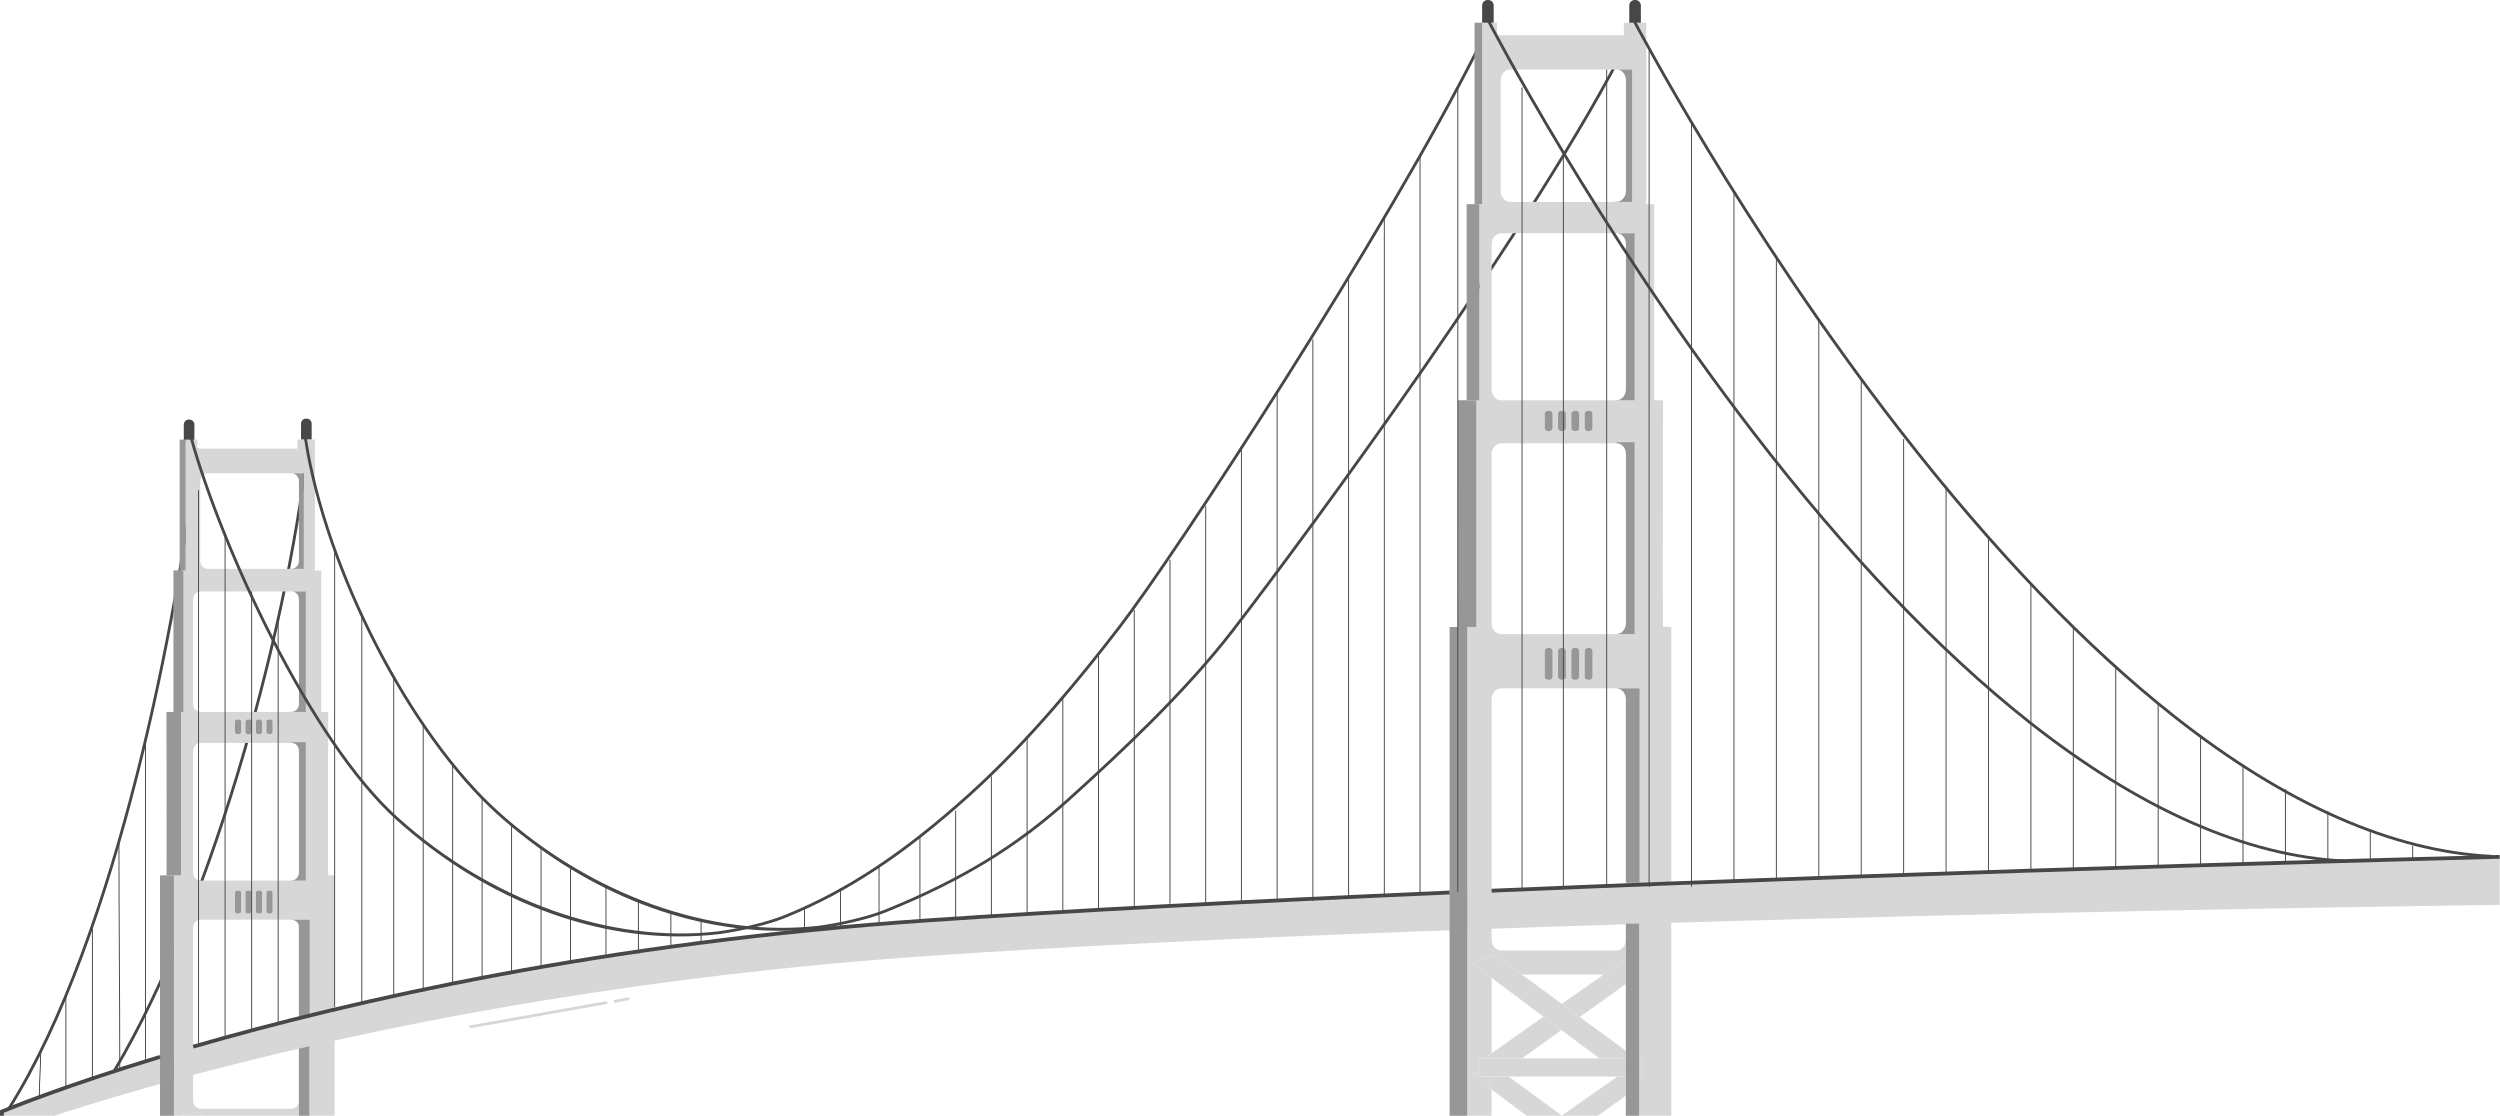 <svg width="1434" height="640" viewBox="0 0 1434 640" fill="none" xmlns="http://www.w3.org/2000/svg">
<path d="M856.783 13.146H850.143V3.143C850.143 1.406 851.551 0 853.286 0H853.64C855.377 0 856.783 1.408 856.783 3.143V13.146Z" fill="#474747"/>
<path d="M941.194 13.146H934.554V3.143C934.554 1.406 935.96 0 937.697 0H938.051C939.788 0 941.194 1.408 941.194 3.143V13.146Z" fill="#474747"/>
<path d="M111.507 252.714H105.416V243.54C105.416 241.947 106.706 240.657 108.298 240.657H108.622C110.215 240.657 111.505 241.947 111.505 243.54L111.507 252.714Z" fill="#474747"/>
<path d="M178.764 252.172H172.673V242.998C172.673 241.405 173.963 240.115 175.555 240.115H175.879C177.472 240.115 178.762 241.405 178.762 242.998V252.172H178.764Z" fill="#474747"/>
<path d="M994.869 109.854H994.321V508.667H994.869V109.854Z" fill="#474747"/>
<path d="M1019.2 147.803H1018.65V508.667H1019.2V147.803Z" fill="#474747"/>
<path d="M1043.53 183.564H1042.99V508.669H1043.53V183.564Z" fill="#474747"/>
<path d="M1067.86 217.085H1067.32V508.666H1067.86V217.085Z" fill="#474747"/>
<path d="M1092.2 251.862H1091.65V508.667H1092.2V251.862Z" fill="#474747"/>
<path d="M1116.53 279.822H1115.99V508.666H1116.53V279.822Z" fill="#474747"/>
<path d="M1140.86 308.292H1140.32V508.665H1140.86V308.292Z" fill="#474747"/>
<path d="M1165.2 334.604H1164.65V508.666H1165.2V334.604Z" fill="#474747"/>
<path d="M1189.53 359.721H1188.98V508.667H1189.53V359.721Z" fill="#474747"/>
<path d="M1213.86 382.606H1213.31V508.667H1213.86V382.606Z" fill="#474747"/>
<path d="M1238.2 403.395H1237.65V508.668H1238.2V403.395Z" fill="#474747"/>
<path d="M1262.53 421.635H1261.98V508.666H1262.53V421.635Z" fill="#474747"/>
<path d="M1286.86 439.158H1286.31V508.665H1286.86V439.158Z" fill="#474747"/>
<path d="M1311.2 452.648H1310.65V508.666H1311.2V452.648Z" fill="#474747"/>
<path d="M1335.53 465.15H1334.98V508.666H1335.53V465.15Z" fill="#474747"/>
<path d="M1359.86 475.805H1359.31V508.667H1359.86V475.805Z" fill="#474747"/>
<path d="M1384.19 485.076H1383.64V508.667H1384.19V485.076Z" fill="#474747"/>
<path d="M5.737 636.41L4.347 635.534C66.711 536.649 101.593 351.222 112.371 257.248L114.003 257.436C103.209 351.548 68.257 537.273 5.737 636.41Z" fill="#474747"/>
<path d="M60.941 623.354L59.55 622.478C118.452 529.08 163.323 364.596 175.637 257.248L177.269 257.436C164.935 364.964 119.972 529.752 60.941 623.354Z" fill="#474747"/>
<path d="M171.448 530.968C171.169 529.365 170.173 528.318 168.521 527.781C170.217 528.384 171.448 530.066 171.448 532.068V530.968Z" fill="#D7D7D7"/>
<path d="M99.498 327.229H99.494V408.356H99.498V327.229Z" fill="#D7D7D7"/>
<path d="M105.222 327.228V408.378H103.862V502.144H99.767V746.207H110.77V736.892H104.852V729.389H109.093V725.766C109.093 725.766 109.697 725.374 110.77 724.682V693.484C105.444 689.798 101.887 687.295 101.742 687.084L104.854 686.149V680.608H109.095V679.559C109.095 679.559 109.699 679.167 110.773 678.475V647.277C105.446 643.591 101.889 641.087 101.744 640.877L112.22 637.73L124.459 645.937H161.349C165.699 643.164 169.245 640.921 171.437 639.567V631.531C171.385 633.989 169.499 635.967 167.171 635.967H115.05C112.689 635.967 110.775 633.934 110.775 631.426V532.064C110.775 529.557 112.689 527.524 115.05 527.524H167.171C167.449 527.524 167.721 527.557 167.983 527.612C167.883 527.588 167.808 527.546 167.703 527.524H177.658V594.346H171.448V597.064H177.474V680.604H178.359V688.107H177.474V729.382H178.359V736.886H177.474V746.201H188.977L191.951 746.07V502.144C191.951 502.144 188.532 501.844 188.25 502.144C187.969 502.444 188.25 408.358 188.25 408.358H184.248V327.232H180.667V252.173H170.555V257.342H147.533H136.214H113.193V252.173H106.477V327.23L105.222 327.228ZM134.769 522.714V512.09C134.769 511.395 135.332 510.832 136.026 510.832H137.057C137.752 510.832 138.315 511.395 138.315 512.09V522.714C138.315 523.409 137.752 523.972 137.057 523.972H136.026C135.332 523.972 134.769 523.409 134.769 522.714ZM140.785 522.714V512.09C140.785 511.395 141.348 510.832 142.042 510.832H143.072C143.766 510.832 144.329 511.395 144.329 512.09V522.714C144.329 523.409 143.766 523.972 143.072 523.972H142.042C141.348 523.972 140.785 523.409 140.785 522.714ZM146.802 522.714V512.09C146.802 511.395 147.365 510.832 148.059 510.832H149.091C149.785 510.832 150.348 511.395 150.348 512.09V522.714C150.348 523.409 149.785 523.972 149.091 523.972H148.059C147.365 523.972 146.802 523.409 146.802 522.714ZM152.818 522.714V512.09C152.818 511.395 153.381 510.832 154.076 510.832H155.107C155.801 510.832 156.364 511.395 156.364 512.09V522.714C156.364 523.409 155.801 523.972 155.107 523.972H154.076C153.381 523.972 152.818 523.409 152.818 522.714ZM114.838 276.057C114.838 273.549 116.752 271.519 119.113 271.519H166.017H167.169C169.53 271.519 171.444 273.552 171.444 276.057V321.761C171.444 322.67 171.186 323.511 170.754 324.22C171.216 323.495 171.488 322.622 171.488 321.68V275.976C171.488 273.749 169.974 271.905 167.983 271.519H174.265V326.301H167.171H166.019H119.115C116.754 326.301 114.84 324.269 114.84 321.763V276.057H114.838ZM110.773 343.788C110.773 341.28 112.687 339.248 115.048 339.248H167.171C169.532 339.248 171.446 341.28 171.446 343.788V403.84C171.446 404.746 171.188 405.587 170.756 406.297C171.218 405.572 171.488 404.698 171.488 403.756V343.705C171.488 341.477 169.974 339.633 167.981 339.248H175.415V408.378H167.171H115.05C112.689 408.378 110.775 406.345 110.775 403.84L110.773 343.788ZM134.769 419.817V413.954C134.769 413.26 135.332 412.697 136.026 412.697H137.057C137.752 412.697 138.315 413.26 138.315 413.954V419.817C138.315 420.512 137.752 421.075 137.057 421.075H136.026C135.332 421.075 134.769 420.512 134.769 419.817ZM140.785 419.817V413.954C140.785 413.26 141.348 412.697 142.042 412.697H143.072C143.766 412.697 144.329 413.26 144.329 413.954V419.817C144.329 420.512 143.766 421.075 143.072 421.075H142.042C141.348 421.075 140.785 420.512 140.785 419.817ZM146.802 419.817V413.954C146.802 413.26 147.365 412.697 148.059 412.697H149.091C149.785 412.697 150.348 413.26 150.348 413.954V419.817C150.348 420.512 149.785 421.075 149.091 421.075H148.059C147.365 421.075 146.802 420.512 146.802 419.817ZM156.364 419.817C156.364 420.512 155.801 421.075 155.107 421.075H154.076C153.381 421.075 152.818 420.512 152.818 419.817V413.954C152.818 413.26 153.381 412.697 154.076 412.697H155.107C155.801 412.697 156.364 413.26 156.364 413.954V419.817ZM110.773 430.703C110.773 428.195 112.687 426.165 115.048 426.165H167.171C169.532 426.165 171.446 428.197 171.446 430.703V500.558C171.446 501.465 171.19 502.306 170.756 503.015C171.218 502.29 171.488 501.417 171.488 500.475V430.62C171.488 428.112 169.574 426.079 167.213 426.079H167.169V425.681H175.415V505.096H167.171H115.05C112.689 505.096 110.775 503.064 110.775 500.558L110.773 430.703Z" fill="#D7D7D7"/>
<path d="M150.607 663.474L171.436 649.818V639.57C169.244 640.924 165.698 643.167 161.348 645.939C155.894 649.415 149.225 653.693 142.483 658.027L150.607 663.474Z" fill="#D7D7D7"/>
<path d="M134.203 663.357C136.948 665.232 139.683 667.1 142.327 668.903C149.149 673.557 155.339 677.771 159.511 680.61H171.437V677.443L150.608 663.473L142.485 658.026L124.459 645.938L112.22 637.731L101.744 640.879C101.889 641.089 105.446 643.593 110.772 647.279C116.99 651.58 125.629 657.498 134.203 663.357Z" fill="#D7D7D7"/>
<path d="M99.77 502.146H95.493C95.493 502.146 95.434 502.146 95.331 502.146H91.791V746.209H99.77V502.146Z" fill="#D7D7D7"/>
<path opacity="0.3" d="M99.77 502.146H95.493C95.493 502.146 95.434 502.146 95.331 502.146H91.791V746.209H99.77V502.146Z" fill="black"/>
<path opacity="0.3" d="M167.982 527.617C168.175 527.663 168.344 527.727 168.519 527.784C168.344 527.72 168.169 527.654 167.982 527.617Z" fill="black"/>
<path d="M171.448 530.967V532.066V594.35H177.658V527.528H167.703C167.808 527.548 167.883 527.592 167.983 527.616C168.17 527.653 168.345 527.719 168.52 527.782C170.174 528.319 171.17 529.364 171.448 530.967Z" fill="#D7D7D7"/>
<path opacity="0.3" d="M171.448 530.967V532.066V594.35H177.658V527.528H167.703C167.808 527.548 167.883 527.592 167.983 527.616C168.17 527.653 168.345 527.719 168.52 527.782C170.174 528.319 171.17 529.364 171.448 530.967Z" fill="black"/>
<path opacity="0.3" d="M171.447 597.068H171.437V631.534C171.437 631.499 171.447 631.466 171.447 631.429V597.068Z" fill="black"/>
<path d="M177.472 729.387V688.112V680.608V597.068H171.446V631.431C171.446 631.466 171.438 631.499 171.436 631.536V639.572V649.82L171.446 649.813V677.45L171.436 677.443V680.61V688.114V696.025L171.446 696.019V723.655L171.436 723.648V728.519L171.446 728.517V729.389H171.436V736.893H171.446V746.208H177.472V736.893V729.387Z" fill="#D7D7D7"/>
<path opacity="0.3" d="M177.472 729.387V688.112V680.608V597.068H171.446V631.431C171.446 631.466 171.438 631.499 171.436 631.536V639.572V649.82L171.446 649.813V677.45L171.436 677.443V680.61V688.114V696.025L171.446 696.019V723.655L171.436 723.648V728.519L171.446 728.517V729.389H171.436V736.893H171.446V746.208H177.472V736.893V729.387Z" fill="black"/>
<path opacity="0.3" d="M95.488 408.356V502.142C95.832 502.385 95.488 408.356 95.488 408.356Z" fill="black"/>
<path d="M103.862 502.144V408.378H99.496V408.358H99.492H95.488C95.488 408.358 95.83 502.385 95.488 502.144H99.766H103.862Z" fill="#D7D7D7"/>
<path opacity="0.3" d="M103.862 502.144V408.378H99.496V408.358H99.492H95.488C95.488 408.358 95.83 502.385 95.488 502.144H99.766H103.862Z" fill="black"/>
<path opacity="0.3" d="M103.074 327.229H99.497V327.231H103.074V327.229Z" fill="black"/>
<path d="M99.497 408.357H103.862V408.379H105.222V327.229H103.074V327.231H99.497V408.357Z" fill="#D7D7D7"/>
<path opacity="0.3" d="M99.497 408.357H103.862V408.379H105.222V327.229H103.074V327.231H99.497V408.357Z" fill="black"/>
<path d="M103.862 408.356H99.497V408.376H103.862V408.356Z" fill="#D7D7D7"/>
<path opacity="0.3" d="M103.862 408.356H99.497V408.376H103.862V408.356Z" fill="black"/>
<path opacity="0.3" d="M103.862 408.356H99.497V408.376H103.862V408.356Z" fill="black"/>
<path d="M106.472 327.229V252.172H103.073V327.229H105.222H106.472Z" fill="#D7D7D7"/>
<path opacity="0.3" d="M106.472 327.229V252.172H103.073V327.229H105.222H106.472Z" fill="black"/>
<path opacity="0.3" d="M167.214 408.296H167.17V408.38C168.677 408.38 169.995 407.547 170.758 406.299C169.989 407.503 168.688 408.296 167.214 408.296Z" fill="black"/>
<path d="M167.172 408.378H175.418V339.248H167.984C169.978 339.634 171.491 341.478 171.491 343.705V403.757C171.491 404.699 171.222 405.573 170.759 406.298C169.995 407.546 168.677 408.378 167.172 408.378Z" fill="#D7D7D7"/>
<path opacity="0.3" d="M167.172 408.378H175.418V339.248H167.984C169.978 339.634 171.491 341.478 171.491 343.705V403.757C171.491 404.699 171.222 405.573 170.759 406.298C169.995 407.546 168.677 408.378 167.172 408.378Z" fill="black"/>
<path opacity="0.3" d="M167.214 505.018H167.17V505.101C168.677 505.101 169.995 504.269 170.755 503.021C169.989 504.225 168.688 505.018 167.214 505.018Z" fill="black"/>
<path d="M167.172 505.098H175.418V425.683H167.172V426.081H167.216C169.577 426.081 171.491 428.114 171.491 430.622V500.477C171.491 501.419 171.222 502.292 170.759 503.017C169.995 504.266 168.677 505.098 167.172 505.098Z" fill="#D7D7D7"/>
<path opacity="0.3" d="M167.172 505.098H175.418V425.683H167.172V426.081H167.216C169.577 426.081 171.491 428.114 171.491 430.622V500.477C171.491 501.419 171.222 502.292 170.759 503.017C169.995 504.266 168.677 505.098 167.172 505.098Z" fill="black"/>
<path opacity="0.3" d="M167.212 326.221H166.017V326.304H167.169C168.676 326.304 169.994 325.472 170.754 324.224C169.987 325.428 168.687 326.221 167.212 326.221Z" fill="black"/>
<path d="M167.172 326.302H174.266V271.52H167.984C169.978 271.905 171.489 273.749 171.489 275.977V321.68C171.489 322.622 171.219 323.496 170.755 324.221C169.995 325.471 168.677 326.302 167.172 326.302Z" fill="#D7D7D7"/>
<path opacity="0.3" d="M167.172 326.302H174.266V271.52H167.984C169.978 271.905 171.489 273.749 171.489 275.977V321.68C171.489 322.622 171.219 323.496 170.755 324.221C169.995 325.471 168.677 326.302 167.172 326.302Z" fill="black"/>
<path d="M137.058 523.971C137.753 523.971 138.316 523.408 138.316 522.714V512.089C138.316 511.395 137.753 510.832 137.058 510.832H136.027C135.332 510.832 134.77 511.395 134.77 512.089V522.714C134.77 523.408 135.332 523.971 136.027 523.971H137.058Z" fill="#D7D7D7"/>
<path opacity="0.3" d="M137.058 523.971C137.753 523.971 138.316 523.408 138.316 522.714V512.089C138.316 511.395 137.753 510.832 137.058 510.832H136.027C135.332 510.832 134.77 511.395 134.77 512.089V522.714C134.77 523.408 135.332 523.971 136.027 523.971H137.058Z" fill="black"/>
<path d="M143.076 523.971C143.77 523.971 144.333 523.408 144.333 522.714V512.089C144.333 511.395 143.77 510.832 143.076 510.832H142.046C141.352 510.832 140.789 511.395 140.789 512.089V522.714C140.789 523.408 141.352 523.971 142.046 523.971H143.076Z" fill="#D7D7D7"/>
<path opacity="0.3" d="M143.076 523.971C143.77 523.971 144.333 523.408 144.333 522.714V512.089C144.333 511.395 143.77 510.832 143.076 510.832H142.046C141.352 510.832 140.789 511.395 140.789 512.089V522.714C140.789 523.408 141.352 523.971 142.046 523.971H143.076Z" fill="black"/>
<path d="M149.092 523.971C149.787 523.971 150.35 523.408 150.35 522.714V512.089C150.35 511.395 149.787 510.832 149.092 510.832H148.061C147.367 510.832 146.804 511.395 146.804 512.089V522.714C146.804 523.408 147.367 523.971 148.061 523.971H149.092Z" fill="#D7D7D7"/>
<path opacity="0.3" d="M149.092 523.971C149.787 523.971 150.35 523.408 150.35 522.714V512.089C150.35 511.395 149.787 510.832 149.092 510.832H148.061C147.367 510.832 146.804 511.395 146.804 512.089V522.714C146.804 523.408 147.367 523.971 148.061 523.971H149.092Z" fill="black"/>
<path d="M155.109 523.971C155.803 523.971 156.366 523.408 156.366 522.714V512.089C156.366 511.395 155.803 510.832 155.109 510.832H154.078C153.383 510.832 152.82 511.395 152.82 512.089V522.714C152.82 523.408 153.383 523.971 154.078 523.971H155.109Z" fill="#D7D7D7"/>
<path opacity="0.3" d="M155.109 523.971C155.803 523.971 156.366 523.408 156.366 522.714V512.089C156.366 511.395 155.803 510.832 155.109 510.832H154.078C153.383 510.832 152.82 511.395 152.82 512.089V522.714C152.82 523.408 153.383 523.971 154.078 523.971H155.109Z" fill="black"/>
<path d="M137.058 421.075C137.753 421.075 138.316 420.512 138.316 419.818V413.954C138.316 413.26 137.753 412.697 137.058 412.697H136.027C135.332 412.697 134.77 413.26 134.77 413.954V419.818C134.77 420.512 135.332 421.075 136.027 421.075H137.058Z" fill="#D7D7D7"/>
<path opacity="0.3" d="M137.058 421.075C137.753 421.075 138.316 420.512 138.316 419.818V413.954C138.316 413.26 137.753 412.697 137.058 412.697H136.027C135.332 412.697 134.77 413.26 134.77 413.954V419.818C134.77 420.512 135.332 421.075 136.027 421.075H137.058Z" fill="black"/>
<path d="M143.076 421.075C143.77 421.075 144.333 420.512 144.333 419.818V413.954C144.333 413.26 143.77 412.697 143.076 412.697H142.046C141.352 412.697 140.789 413.26 140.789 413.954V419.818C140.789 420.512 141.352 421.075 142.046 421.075H143.076Z" fill="#D7D7D7"/>
<path opacity="0.3" d="M143.076 421.075C143.77 421.075 144.333 420.512 144.333 419.818V413.954C144.333 413.26 143.77 412.697 143.076 412.697H142.046C141.352 412.697 140.789 413.26 140.789 413.954V419.818C140.789 420.512 141.352 421.075 142.046 421.075H143.076Z" fill="black"/>
<path d="M149.092 421.075C149.787 421.075 150.35 420.512 150.35 419.818V413.954C150.35 413.26 149.787 412.697 149.092 412.697H148.061C147.367 412.697 146.804 413.26 146.804 413.954V419.818C146.804 420.512 147.367 421.075 148.061 421.075H149.092Z" fill="#D7D7D7"/>
<path opacity="0.3" d="M149.092 421.075C149.787 421.075 150.35 420.512 150.35 419.818V413.954C150.35 413.26 149.787 412.697 149.092 412.697H148.061C147.367 412.697 146.804 413.26 146.804 413.954V419.818C146.804 420.512 147.367 421.075 148.061 421.075H149.092Z" fill="black"/>
<path d="M155.109 412.7H154.078C153.383 412.7 152.82 413.263 152.82 413.957V419.821C152.82 420.515 153.383 421.078 154.078 421.078H155.109C155.803 421.078 156.366 420.515 156.366 419.821V413.957C156.366 413.261 155.803 412.7 155.109 412.7Z" fill="#D7D7D7"/>
<path opacity="0.3" d="M155.109 412.7H154.078C153.383 412.7 152.82 413.263 152.82 413.957V419.821C152.82 420.515 153.383 421.078 154.078 421.078H155.109C155.803 421.078 156.366 420.515 156.366 419.821V413.957C156.366 413.261 155.803 412.7 155.109 412.7Z" fill="black"/>
<path d="M1.095 650.382C1.095 650.382 209.471 570.379 533.787 548.236C858.103 526.093 1435.93 518.948 1433.85 519.084L1433.82 491.47C1433.82 491.47 856.357 505.796 532.041 527.939C207.725 550.082 1.095 637.584 1.095 637.584V650.382Z" fill="#D7D7D7"/>
<path d="M389.727 537.137C333.422 537.137 275.331 513.439 227.325 470.265C177.263 425.237 126.384 314.29 108.902 251.51L110.485 251.069C127.913 313.655 178.595 424.227 228.427 469.041C281.636 516.9 350.164 541.284 411.76 534.251C411.973 534.224 433.949 531.463 450.713 524.62C485.84 510.287 518.142 488.902 555.446 455.284C590.03 424.117 619.4 387.805 641.128 359.654C673.922 317.157 794.728 132.07 847.826 25.87L849.294 26.604C796.156 132.885 675.249 318.126 642.429 360.658C620.66 388.866 591.225 425.25 556.547 456.504C519.095 490.258 486.646 511.735 451.335 526.145C434.366 533.068 412.178 535.858 411.955 535.885C404.592 536.724 397.173 537.137 389.727 537.137Z" fill="#474747"/>
<path d="M447.564 533.899C391.255 533.899 333.166 510.203 285.158 467.027C234.656 421.602 186.015 327.085 174.425 251.853L176.048 251.603C187.588 326.511 235.999 420.601 286.256 465.805C339.463 513.66 408 538.046 469.589 531.015C469.801 530.989 491.778 528.227 508.542 521.382C551.466 503.867 582.535 484.9 612.427 457.962C641.962 431.344 679.325 396.307 706.307 361.344C748.766 306.326 881.604 126.002 933.287 22.63L934.754 23.364C883.014 126.854 750.094 307.296 707.608 362.348C680.547 397.413 643.116 432.518 613.526 459.18C583.485 486.251 552.274 505.308 509.164 522.905C492.194 529.828 470.007 532.618 469.784 532.644C462.429 533.483 455.006 533.899 447.564 533.899Z" fill="#474747"/>
<path d="M932.532 400.285C932.565 400.566 932.607 400.846 932.607 401.137V400.583C932.594 400.474 932.55 400.392 932.532 400.285Z" fill="#D7D7D7"/>
<path d="M932.084 398.478C932.081 398.471 932.077 398.465 932.075 398.459C932.077 398.465 932.079 398.471 932.084 398.478Z" fill="#D7D7D7"/>
<path d="M848.556 117.119V229.637H846.83V359.647H841.633V698.055H855.6V685.139H848.09V674.733H853.471V669.709C853.471 669.709 854.238 669.166 855.6 668.207V624.949C848.839 619.84 844.325 616.368 844.141 616.077L848.09 614.78V607.097H853.471V605.643C853.471 605.643 854.238 605.099 855.6 604.14V560.883C848.839 555.773 844.325 552.302 844.141 552.01L857.435 547.648L872.968 559.028H919.791C925.313 555.184 929.814 552.074 932.595 550.197V539.057C932.527 542.463 930.136 545.205 927.181 545.205H861.027C858.029 545.205 855.6 542.387 855.6 538.911V401.141C855.6 397.665 858.029 394.846 861.027 394.846H927.181C927.505 394.846 927.818 394.894 928.127 394.958C928.029 394.929 927.956 394.872 927.856 394.846H940.491V506.373H932.611V529.777H940.257V607.099H941.38V617.505H940.257V674.733H941.38V685.139H940.257V698.055H954.857L958.63 697.873V359.647C958.63 359.647 954.29 359.233 953.933 359.647C953.576 360.063 953.933 229.609 953.933 229.609H948.853V117.123H944.309V13.05H931.474V20.216H902.254H887.888H858.668V13.05H850.146V117.119H848.556ZM886.055 388.168V373.434C886.055 372.471 886.835 371.691 887.798 371.691H888.813C889.776 371.691 890.556 372.473 890.556 373.434V388.168C890.556 389.132 889.776 389.912 888.813 389.912H887.798C886.837 389.912 886.055 389.132 886.055 388.168ZM893.692 388.168V373.434C893.692 372.471 894.472 371.691 895.436 371.691H896.448C897.411 371.691 898.191 372.473 898.191 373.434V388.168C898.191 389.132 897.411 389.912 896.448 389.912H895.436C894.472 389.912 893.692 389.132 893.692 388.168ZM901.33 388.168V373.434C901.33 372.471 902.109 371.691 903.073 371.691H904.085C905.049 371.691 905.828 372.473 905.828 373.434V388.168C905.828 389.132 905.049 389.912 904.085 389.912H903.073C902.109 389.912 901.33 389.132 901.33 388.168ZM908.965 388.168V373.434C908.965 372.471 909.745 371.691 910.708 371.691H911.72C912.684 371.691 913.464 372.473 913.464 373.434V388.168C913.464 389.132 912.684 389.912 911.72 389.912H910.708C909.745 389.912 908.965 389.132 908.965 388.168ZM860.758 46.168C860.758 42.692 863.187 39.873 866.185 39.873H925.718H927.181C930.179 39.873 932.608 42.69 932.608 46.168V109.538C932.608 110.798 932.282 111.963 931.732 112.946C932.319 111.941 932.661 110.73 932.661 109.424V46.052C932.661 42.964 930.742 40.408 928.213 39.873H936.185V115.831H927.181H925.718H866.185C863.189 115.831 860.758 113.014 860.758 109.536V46.168ZM855.598 140.079C855.598 136.603 858.027 133.784 861.025 133.784H927.179C930.177 133.784 932.606 136.603 932.606 140.079V223.342C932.606 224.602 932.28 225.767 931.73 226.75C932.317 225.745 932.659 224.534 932.659 223.229V139.965C932.659 136.877 930.738 134.321 928.208 133.784H937.644V229.635H927.177H861.023C858.025 229.635 855.596 226.816 855.596 223.34V140.079H855.598ZM886.055 245.499V237.371C886.055 236.407 886.835 235.627 887.798 235.627H888.813C889.776 235.627 890.556 236.407 890.556 237.371V245.499C890.556 246.463 889.776 247.242 888.813 247.242H887.798C886.837 247.242 886.055 246.46 886.055 245.499ZM893.692 245.499V237.371C893.692 236.407 894.472 235.627 895.436 235.627H896.448C897.411 235.627 898.191 236.407 898.191 237.371V245.499C898.191 246.463 897.411 247.242 896.448 247.242H895.436C894.472 247.242 893.692 246.46 893.692 245.499ZM901.33 245.499V237.371C901.33 236.407 902.109 235.627 903.073 235.627H904.085C905.049 235.627 905.828 236.407 905.828 237.371V245.499C905.828 246.463 905.049 247.242 904.085 247.242H903.073C902.109 247.242 901.33 246.46 901.33 245.499ZM913.466 245.499C913.466 246.463 912.686 247.242 911.722 247.242H910.71C909.747 247.242 908.967 246.46 908.967 245.499V237.371C908.967 236.407 909.747 235.627 910.71 235.627H911.722C912.686 235.627 913.466 236.407 913.466 237.371V245.499ZM855.598 260.592C855.598 257.116 858.027 254.297 861.025 254.297H927.179C930.177 254.297 932.606 257.114 932.606 260.592V357.45C932.606 358.707 932.28 359.875 931.73 360.858C932.317 359.853 932.659 358.642 932.659 357.336V260.478C932.659 257.002 930.23 254.183 927.231 254.183H927.177V253.631H937.644V363.743H927.177H861.023C858.025 363.743 855.596 360.924 855.596 357.448V260.592H855.598Z" fill="#D7D7D7"/>
<path d="M841.289 117.12H841.282V229.606H841.289V117.12Z" fill="#D7D7D7"/>
<path d="M895.847 639.853L906.156 647.405L932.594 628.471V617.502H927.853C920.274 622.726 908.147 631.213 895.847 639.853Z" fill="#D7D7D7"/>
<path d="M885.333 647.244C888.816 649.843 892.29 652.432 895.645 654.934C907.564 663.815 918.003 671.573 922.259 674.733H928.923L932.594 673.529V666.774L906.156 647.406L895.847 639.854L865.337 617.505H858.453L853.47 621.073V617.505H848.089V614.782L844.14 616.079C844.324 616.372 848.838 619.842 855.599 624.951C863.488 630.913 874.45 639.12 885.333 647.244Z" fill="#D7D7D7"/>
<path d="M906.156 583.339L932.594 564.405V550.194C929.813 552.074 925.312 555.182 919.79 559.025C912.869 563.844 904.404 569.775 895.847 575.785L906.156 583.339Z" fill="#D7D7D7"/>
<path d="M872.983 607.096L895.648 590.864C892.292 588.362 888.819 585.774 885.336 583.174C872.131 592.465 860.276 600.834 855.6 604.136C854.239 605.098 853.471 605.639 853.471 605.639V607.093H872.983V607.096Z" fill="#D7D7D7"/>
<path d="M853.472 617.502V621.07L858.452 617.502H853.472Z" fill="#D7D7D7"/>
<path d="M885.335 583.178C888.817 585.778 892.291 588.367 895.646 590.868C904.306 597.321 912.163 603.164 917.459 607.1H932.595V602.711L906.155 583.34L895.846 575.788L872.966 559.029L857.433 547.648L844.139 552.011C844.323 552.305 848.837 555.774 855.598 560.884C863.489 566.848 874.451 575.055 885.335 583.178Z" fill="#D7D7D7"/>
<path d="M941.377 607.096H940.253V617.501H941.377V607.096Z" fill="#D7D7D7"/>
<path d="M853.473 617.501H858.454H865.34H927.856H932.598V607.096H917.461H872.984H853.473H848.09V614.779V617.501H853.473Z" fill="#D7D7D7"/>
<path d="M831.506 698.055H841.632V359.647H836.202C836.202 359.647 836.128 359.647 835.996 359.647H831.504V698.055H831.506Z" fill="#D7D7D7"/>
<path opacity="0.3" d="M831.506 698.055H841.632V359.647H836.202C836.202 359.647 836.128 359.647 835.996 359.647H831.504V698.055H831.506Z" fill="black"/>
<path opacity="0.3" d="M932.074 398.459C931.84 397.888 931.537 397.366 931.174 396.906C931.533 397.362 931.84 397.872 932.074 398.459Z" fill="black"/>
<path opacity="0.3" d="M928.126 394.956C928.693 395.123 929.234 395.317 929.694 395.593C929.208 395.296 928.687 395.07 928.126 394.956Z" fill="black"/>
<path opacity="0.3" d="M929.721 395.61C930.244 395.928 930.695 396.32 931.081 396.782C930.689 396.307 930.224 395.924 929.721 395.61Z" fill="black"/>
<path opacity="0.3" d="M932.532 400.285C932.458 399.646 932.309 399.041 932.081 398.479C932.296 399.017 932.427 399.637 932.532 400.285Z" fill="black"/>
<path d="M929.723 395.611C930.227 395.924 930.691 396.308 931.083 396.783C931.116 396.822 931.14 396.868 931.173 396.908C931.536 397.37 931.841 397.889 932.073 398.461C932.075 398.467 932.08 398.474 932.082 398.48C932.31 399.043 932.456 399.65 932.533 400.287C932.551 400.395 932.592 400.476 932.608 400.585V401.139V506.371H940.488V394.845H927.853C927.955 394.871 928.026 394.926 928.124 394.956C928.685 395.07 929.206 395.296 929.692 395.594C929.705 395.6 929.714 395.605 929.723 395.611Z" fill="#D7D7D7"/>
<path opacity="0.3" d="M929.723 395.611C930.227 395.924 930.691 396.308 931.083 396.783C931.116 396.822 931.14 396.868 931.173 396.908C931.536 397.37 931.841 397.889 932.073 398.461C932.075 398.467 932.08 398.474 932.082 398.48C932.31 399.043 932.456 399.65 932.533 400.287C932.551 400.395 932.592 400.476 932.608 400.585V401.139V506.371H940.488V394.845H927.853C927.955 394.871 928.026 394.926 928.124 394.956C928.685 395.07 929.206 395.296 929.692 395.594C929.705 395.6 929.714 395.605 929.723 395.611Z" fill="black"/>
<path opacity="0.3" d="M932.607 529.774H932.594V539.054C932.594 539.004 932.607 538.958 932.607 538.908V529.774Z" fill="black"/>
<path opacity="0.3" d="M932.597 602.708L932.608 602.717V564.396L932.597 564.405V602.708Z" fill="black"/>
<path opacity="0.3" d="M932.597 666.776L932.608 666.785V628.465L932.597 628.474V666.776Z" fill="black"/>
<path d="M940.253 674.73V617.502V607.096V529.774H932.607V538.908C932.607 538.958 932.596 539.004 932.594 539.054V550.194V564.404L932.607 564.395V602.716L932.594 602.707V607.096V617.502V628.471L932.607 628.462V666.782L932.594 666.773V673.528L932.607 673.524V674.733H932.594V685.138H932.607V698.054H940.253V685.138V674.73Z" fill="#D7D7D7"/>
<path opacity="0.3" d="M940.253 674.73V617.502V607.096V529.774H932.607V538.908C932.607 538.958 932.596 539.004 932.594 539.054V550.194V564.404L932.607 564.395V602.716L932.594 602.707V607.096V617.502V628.471L932.607 628.462V666.782L932.594 666.773V673.528L932.607 673.524V674.733H932.594V685.138H932.607V698.054H940.253V685.138V674.73Z" fill="black"/>
<path opacity="0.3" d="M836.202 229.608V359.647C836.636 359.98 836.202 229.608 836.202 229.608Z" fill="black"/>
<path d="M846.829 359.647V229.637H841.29V229.608H841.283H836.202C836.202 229.608 836.636 359.982 836.202 359.647H841.632H846.829Z" fill="#D7D7D7"/>
<path opacity="0.3" d="M846.829 359.647V229.637H841.29V229.608H841.283H836.202C836.202 229.608 836.636 359.982 836.202 359.647H841.632H846.829Z" fill="black"/>
<path opacity="0.3" d="M845.827 117.117H841.289V117.119H845.827V117.117Z" fill="black"/>
<path d="M841.289 229.607H846.83V229.636H848.556V117.117H845.829V117.119H841.289V229.607Z" fill="#D7D7D7"/>
<path opacity="0.3" d="M841.289 229.607H846.83V229.636H848.556V117.117H845.829V117.119H841.289V229.607Z" fill="black"/>
<path d="M846.828 229.608H841.289V229.637H846.828V229.608Z" fill="#D7D7D7"/>
<path opacity="0.3" d="M846.828 229.608H841.289V229.637H846.828V229.608Z" fill="black"/>
<path opacity="0.3" d="M846.828 229.608H841.289V229.637H846.828V229.608Z" fill="black"/>
<path d="M850.142 117.119V13.05H845.829V117.119H848.556H850.142Z" fill="#D7D7D7"/>
<path opacity="0.3" d="M850.142 117.119V13.05H845.829V117.119H848.556H850.142Z" fill="black"/>
<path opacity="0.3" d="M927.233 229.522H927.179V229.636C929.091 229.636 930.764 228.484 931.73 226.749C930.755 228.422 929.106 229.522 927.233 229.522Z" fill="black"/>
<path d="M927.179 229.636H937.646V133.785H928.21C930.74 134.32 932.661 136.878 932.661 139.966V223.23C932.661 224.535 932.319 225.746 931.732 226.752C930.764 228.482 929.093 229.636 927.179 229.636Z" fill="#D7D7D7"/>
<path opacity="0.3" d="M927.179 229.636H937.646V133.785H928.21C930.74 134.32 932.661 136.878 932.661 139.966V223.23C932.661 224.535 932.319 225.746 931.732 226.752C930.764 228.482 929.093 229.636 927.179 229.636Z" fill="black"/>
<path opacity="0.3" d="M927.233 363.628H927.179V363.742C929.091 363.742 930.764 362.59 931.73 360.855C930.755 362.529 929.106 363.628 927.233 363.628Z" fill="black"/>
<path d="M927.179 363.742H937.646V253.631H927.179V254.183H927.233C930.23 254.183 932.661 256.999 932.661 260.477V357.336C932.661 358.641 932.319 359.853 931.732 360.858C930.764 362.59 929.091 363.742 927.179 363.742Z" fill="#D7D7D7"/>
<path opacity="0.3" d="M927.179 363.742H937.646V253.631H927.179V254.183H927.233C930.23 254.183 932.661 256.999 932.661 260.477V357.336C932.661 358.641 932.319 359.853 931.732 360.858C930.764 362.59 929.091 363.742 927.179 363.742Z" fill="black"/>
<path opacity="0.3" d="M927.232 115.716H925.717V115.83H927.18C929.092 115.83 930.765 114.678 931.731 112.945C930.754 114.616 929.105 115.716 927.232 115.716Z" fill="black"/>
<path d="M927.179 115.831H936.183V39.874H928.21C930.74 40.411 932.659 42.967 932.659 46.053V109.423C932.659 110.728 932.317 111.939 931.73 112.944C930.764 114.679 929.091 115.831 927.179 115.831Z" fill="#D7D7D7"/>
<path opacity="0.3" d="M927.179 115.831H936.183V39.874H928.21C930.74 40.411 932.659 42.967 932.659 46.053V109.423C932.659 110.728 932.317 111.939 931.73 112.944C930.764 114.679 929.091 115.831 927.179 115.831Z" fill="black"/>
<path d="M888.813 389.911C889.777 389.911 890.557 389.131 890.557 388.168V373.434C890.557 372.47 889.777 371.69 888.813 371.69H887.799C886.835 371.69 886.056 372.472 886.056 373.434V388.168C886.056 389.131 886.835 389.911 887.799 389.911H888.813Z" fill="#D7D7D7"/>
<path opacity="0.3" d="M888.813 389.911C889.777 389.911 890.557 389.131 890.557 388.168V373.434C890.557 372.47 889.777 371.69 888.813 371.69H887.799C886.835 371.69 886.056 372.472 886.056 373.434V388.168C886.056 389.131 886.835 389.911 887.799 389.911H888.813Z" fill="black"/>
<path d="M896.448 389.911C897.411 389.911 898.191 389.131 898.191 388.168V373.434C898.191 372.47 897.411 371.69 896.448 371.69H895.436C894.472 371.69 893.692 372.472 893.692 373.434V388.168C893.692 389.131 894.472 389.911 895.436 389.911H896.448Z" fill="#D7D7D7"/>
<path opacity="0.3" d="M896.448 389.911C897.411 389.911 898.191 389.131 898.191 388.168V373.434C898.191 372.47 897.411 371.69 896.448 371.69H895.436C894.472 371.69 893.692 372.472 893.692 373.434V388.168C893.692 389.131 894.472 389.911 895.436 389.911H896.448Z" fill="black"/>
<path d="M904.084 389.911C905.048 389.911 905.828 389.131 905.828 388.168V373.434C905.828 372.47 905.048 371.69 904.084 371.69H903.073C902.109 371.69 901.329 372.472 901.329 373.434V388.168C901.329 389.131 902.109 389.911 903.073 389.911H904.084Z" fill="#D7D7D7"/>
<path opacity="0.3" d="M904.084 389.911C905.048 389.911 905.828 389.131 905.828 388.168V373.434C905.828 372.47 905.048 371.69 904.084 371.69H903.073C902.109 371.69 901.329 372.472 901.329 373.434V388.168C901.329 389.131 902.109 389.911 903.073 389.911H904.084Z" fill="black"/>
<path d="M911.723 389.911C912.687 389.911 913.467 389.131 913.467 388.168V373.434C913.467 372.47 912.687 371.69 911.723 371.69H910.711C909.747 371.69 908.968 372.472 908.968 373.434V388.168C908.968 389.131 909.747 389.911 910.711 389.911H911.723Z" fill="#D7D7D7"/>
<path opacity="0.3" d="M911.723 389.911C912.687 389.911 913.467 389.131 913.467 388.168V373.434C913.467 372.47 912.687 371.69 911.723 371.69H910.711C909.747 371.69 908.968 372.472 908.968 373.434V388.168C908.968 389.131 909.747 389.911 910.711 389.911H911.723Z" fill="black"/>
<path d="M888.813 247.242C889.777 247.242 890.557 246.46 890.557 245.498V237.37C890.557 236.407 889.777 235.627 888.813 235.627H887.799C886.835 235.627 886.056 236.407 886.056 237.37V245.498C886.056 246.462 886.835 247.242 887.799 247.242H888.813Z" fill="#D7D7D7"/>
<path opacity="0.3" d="M888.813 247.242C889.777 247.242 890.557 246.46 890.557 245.498V237.37C890.557 236.407 889.777 235.627 888.813 235.627H887.799C886.835 235.627 886.056 236.407 886.056 237.37V245.498C886.056 246.462 886.835 247.242 887.799 247.242H888.813Z" fill="black"/>
<path d="M896.448 247.242C897.411 247.242 898.191 246.46 898.191 245.498V237.37C898.191 236.407 897.411 235.627 896.448 235.627H895.436C894.472 235.627 893.692 236.407 893.692 237.37V245.498C893.692 246.462 894.472 247.242 895.436 247.242H896.448Z" fill="#D7D7D7"/>
<path opacity="0.3" d="M896.448 247.242C897.411 247.242 898.191 246.46 898.191 245.498V237.37C898.191 236.407 897.411 235.627 896.448 235.627H895.436C894.472 235.627 893.692 236.407 893.692 237.37V245.498C893.692 246.462 894.472 247.242 895.436 247.242H896.448Z" fill="black"/>
<path d="M904.084 247.242C905.048 247.242 905.828 246.46 905.828 245.498V237.37C905.828 236.407 905.048 235.627 904.084 235.627H903.073C902.109 235.627 901.329 236.407 901.329 237.37V245.498C901.329 246.462 902.109 247.242 903.073 247.242H904.084Z" fill="#D7D7D7"/>
<path opacity="0.3" d="M904.084 247.242C905.048 247.242 905.828 246.46 905.828 245.498V237.37C905.828 236.407 905.048 235.627 904.084 235.627H903.073C902.109 235.627 901.329 236.407 901.329 237.37V245.498C901.329 246.462 902.109 247.242 903.073 247.242H904.084Z" fill="black"/>
<path d="M911.723 235.627H910.711C909.747 235.627 908.968 236.407 908.968 237.37V245.498C908.968 246.462 909.747 247.242 910.711 247.242H911.723C912.687 247.242 913.467 246.46 913.467 245.498V237.37C913.467 236.407 912.685 235.627 911.723 235.627Z" fill="#D7D7D7"/>
<path opacity="0.3" d="M911.723 235.627H910.711C909.747 235.627 908.968 236.407 908.968 237.37V245.498C908.968 246.462 909.747 247.242 910.711 247.242H911.723C912.687 247.242 913.467 246.46 913.467 245.498V237.37C913.467 236.407 912.685 235.627 911.723 235.627Z" fill="black"/>
<path opacity="0.3" d="M99.846 619.505L91.792 621.761V606.186L99.771 603.779L99.846 619.505Z" fill="black"/>
<path d="M1344.88 494.693C1287.87 491.91 1226.51 464.777 1162.52 414.045C1111.38 373.504 1058.44 317.878 1005.17 248.717C914.498 130.99 853.491 13.226 852.887 12.052L854.345 11.299C854.95 12.475 915.9 130.123 1006.49 247.734C1059.67 316.785 1112.52 372.31 1163.55 412.768C1227.26 463.279 1288.3 490.291 1344.96 493.053L1344.88 494.693Z" fill="#474747"/>
<path d="M1429.39 492.023C1372.38 489.241 1310.97 462.247 1246.88 411.793C1195.66 371.473 1142.61 316.156 1089.2 247.383C998.287 130.315 937.04 13.221 936.431 12.052L937.889 11.294C938.496 12.461 999.687 129.441 1090.51 246.393C1143.84 315.057 1196.79 370.275 1247.9 410.509C1311.72 460.744 1372.81 487.616 1429.47 490.38L1429.39 492.023Z" fill="#474747"/>
<path d="M527.943 479.804H527.396V528.267H527.943V479.804Z" fill="#474747"/>
<path d="M504.484 496.839H503.937V530.019H504.484V496.839Z" fill="#474747"/>
<path d="M482.407 509.686H481.859V531.986H482.407V509.686Z" fill="#474747"/>
<path d="M461.732 520.836H461.185V533.458H461.732V520.836Z" fill="#474747"/>
<path d="M402.418 528.466H401.87V541.088H402.418V528.466Z" fill="#474747"/>
<path d="M385.084 522.685H384.536V542.997H385.084V522.685Z" fill="#474747"/>
<path d="M366.467 517.075H365.92V546.899H366.467V517.075Z" fill="#474747"/>
<path d="M347.85 508.488H347.303V547.691H347.85V508.488Z" fill="#474747"/>
<path d="M327.519 496.839H326.972V552.057H327.519V496.839Z" fill="#474747"/>
<path d="M310.616 486.171H310.068V555.522H310.616V486.171Z" fill="#474747"/>
<path d="M293.714 473.166H293.166V557.779H293.714V473.166Z" fill="#474747"/>
<path d="M276.812 457.604H276.265V561.609H276.812V457.604Z" fill="#474747"/>
<path d="M259.91 438.446H259.362V564.43H259.91V438.446Z" fill="#474747"/>
<path d="M243.011 415.479H242.464V567.77H243.011V415.479Z" fill="#474747"/>
<path d="M207.794 353.648H207.246V575.527H207.794V353.648Z" fill="#474747"/>
<path d="M192.22 315.101H191.673V577.564H192.22V315.101Z" fill="#474747"/>
<path d="M159.828 356.348H159.28V587.226H159.828V356.348Z" fill="#474747"/>
<path d="M144.607 339.251H144.06V591.228H144.607V339.251Z" fill="#474747"/>
<path d="M129.383 305.576H128.836V595.379H129.383V305.576Z" fill="#474747"/>
<path d="M114.161 281.27H113.613V599.551H114.161V281.27Z" fill="#474747"/>
<path d="M83.717 423.509H83.169V608.769H83.717V423.509Z" fill="#474747"/>
<path d="M68.976 613.423H68.428C68.428 591.873 68.305 569.82 68.189 548.491C68.073 527.163 67.951 505.107 67.951 483.558H68.498C68.498 505.107 68.621 527.161 68.737 548.489C68.853 569.818 68.976 591.871 68.976 613.423Z" fill="#474747"/>
<path d="M53.273 532.66H52.726V618.581H53.273V532.66Z" fill="#474747"/>
<path d="M38.05 569.95H37.503V623.799H38.05V569.95Z" fill="#474747"/>
<path d="M22.829 628.902H22.281C22.281 623.804 22.481 619.809 22.673 615.945C22.866 612.09 23.065 608.104 23.065 603.021H23.613C23.613 608.119 23.414 612.112 23.221 615.974C23.028 619.828 22.829 623.815 22.829 628.902Z" fill="#474747"/>
<path d="M226.108 388.439H225.561V571.998H226.108V388.439Z" fill="#474747"/>
<path d="M548.436 465.025H547.889V527.11H548.436V465.025Z" fill="#474747"/>
<path d="M568.925 445.354H568.377V525.626H568.925V445.354Z" fill="#474747"/>
<path d="M589.416 423.509H588.868V523.712H589.416V423.509Z" fill="#474747"/>
<path d="M609.904 400.024H609.356V523.05H609.904V400.024Z" fill="#474747"/>
<path d="M630.397 375.001H629.85V521.871H630.397V375.001Z" fill="#474747"/>
<path d="M650.885 349.915H650.338V520.733H650.885V349.915Z" fill="#474747"/>
<path d="M671.376 321.115H670.828V518.367H671.376V321.115Z" fill="#474747"/>
<path d="M691.864 290.195H691.316V518.422H691.864V290.195Z" fill="#474747"/>
<path d="M712.356 256.041H711.809V518.367H712.356V256.041Z" fill="#474747"/>
<path d="M732.846 224.398H732.299V516.24H732.846V224.398Z" fill="#474747"/>
<path d="M753.337 194.707H752.789V516.704H753.337V194.707Z" fill="#474747"/>
<path d="M773.825 160.188H773.277V514.55H773.825V160.188Z" fill="#474747"/>
<path d="M794.317 125.093H793.77V513.035H794.317V125.093Z" fill="#474747"/>
<path d="M814.806 89.675H814.259V513.035H814.806V89.675Z" fill="#474747"/>
<path d="M836.474 50.127H835.927V511.54H836.474V50.127Z" fill="#474747"/>
<path d="M873.311 50.127H872.764V509.696H873.311V50.127Z" fill="#474747"/>
<path d="M897.011 86.678H896.464V508.667H897.011V86.678Z" fill="#474747"/>
<path d="M921.874 39.875H921.326V508.667H921.874V39.875Z" fill="#474747"/>
<path d="M946.202 29.248H945.654V508.667H946.202V29.248Z" fill="#474747"/>
<path d="M970.534 70.266H969.986V508.666H970.534V70.266Z" fill="#474747"/>
<path d="M2.19 650.378H0V636.855L0.668 636.573C0.988 636.435 33.436 622.776 91.479 605.158L92.115 607.254C38.756 623.451 7.096 636.284 2.19 638.31V650.378Z" fill="#474747"/>
<path d="M111.121 601.413L110.512 599.309C200.66 573.223 346.956 539.476 531.967 526.845C610.772 521.463 711.535 516.08 831.459 510.841L831.553 513.029C711.649 518.268 610.903 523.651 532.116 529.031C347.296 541.649 201.166 575.356 111.121 601.413Z" fill="#474747"/>
<path d="M855.644 511.995L855.55 509.805C1137.91 497.774 1430.87 490.447 1433.8 490.375L1433.85 492.565C1430.93 492.638 1137.99 499.962 855.644 511.995Z" fill="#474747"/>
<path d="M270.14 589.717C296.063 585.12 321.987 580.525 347.91 575.927C348.948 575.743 348.508 574.16 347.474 574.344C321.551 578.941 295.627 583.536 269.704 588.134C268.663 588.318 269.104 589.901 270.14 589.717Z" fill="#D7D7D7"/>
<path d="M353.024 575.158C355.488 574.669 357.952 574.181 360.419 573.692C360.854 573.607 361.104 573.088 360.992 572.683C360.868 572.229 360.419 572.023 359.983 572.109C357.519 572.597 355.055 573.086 352.591 573.574C352.155 573.659 351.905 574.179 352.017 574.584C352.139 575.039 352.588 575.245 353.024 575.158Z" fill="#D7D7D7"/>
</svg>
